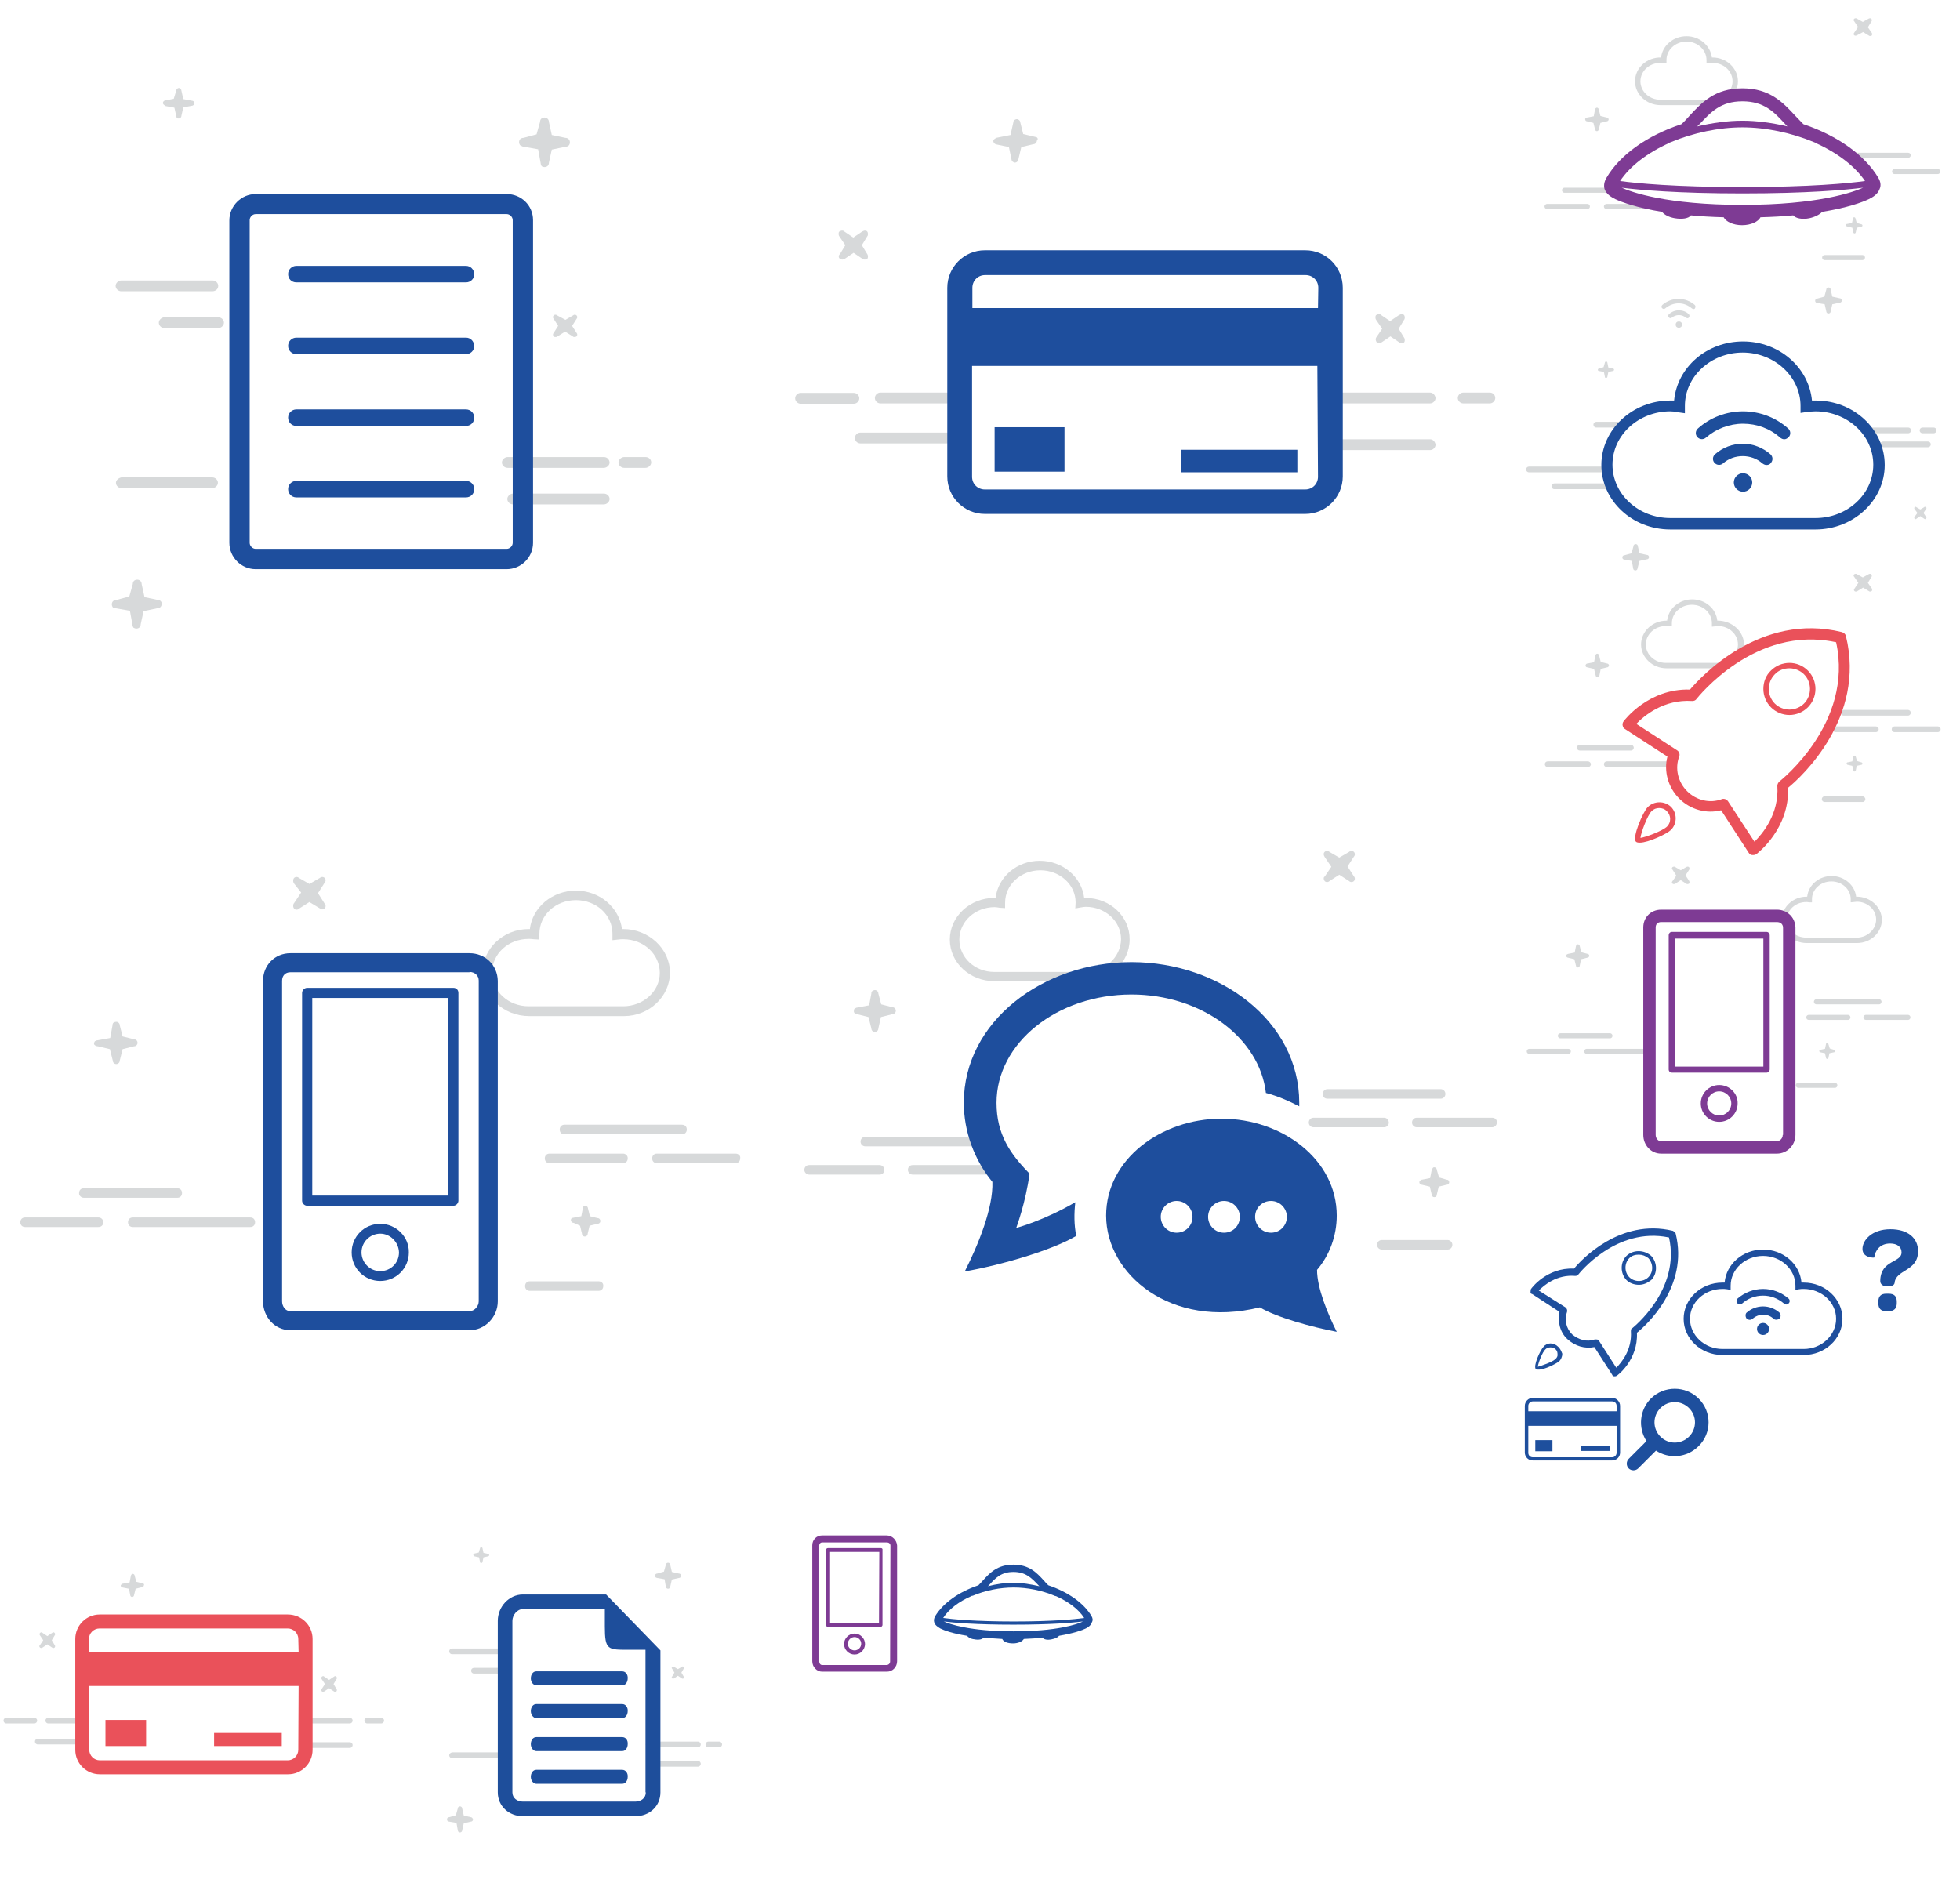 <?xml version="1.0" encoding="utf-8"?><svg width="617" height="595" viewBox="0 0 617 595" xmlns="http://www.w3.org/2000/svg" xmlns:xlink="http://www.w3.org/1999/xlink"><svg id="app-billing" viewBox="0 0 240 240" width="240" height="240" xmlns="http://www.w3.org/2000/svg"><style>.ast0{fill:#d7d9da}.ast1{fill:#1e4e9d}</style><path class="ast0" d="M36.5 152c0 .9.8 1.7 1.8 1.7h28.5c.9 0 1.8-.8 1.8-1.7 0-.9-.8-1.7-1.8-1.7H38.2c-.9.2-1.7.9-1.7 1.7zM68.7 90c0-.9-.8-1.7-1.8-1.7H38.2c-.9 0-1.8.8-1.8 1.7s.8 1.7 1.8 1.7h28.6c1.1 0 1.9-.7 1.9-1.7zM51.8 99.9c-.9 0-1.8.8-1.8 1.7s.8 1.7 1.8 1.7h16.9c.9 0 1.8-.8 1.8-1.7s-.8-1.7-1.8-1.7H51.8zM190.1 155.4h-28.6c-.9 0-1.8.8-1.8 1.7 0 .9.8 1.7 1.8 1.7h28.6c.9 0 1.8-.8 1.8-1.7 0-.9-.8-1.7-1.8-1.7zM190.1 143.9h-30.3c-.9 0-1.8.8-1.8 1.7 0 .9.8 1.7 1.8 1.7h30.3c.9 0 1.8-.8 1.8-1.7-.1-1-.8-1.7-1.8-1.7zM203.2 143.9h-6.7c-.9 0-1.8.8-1.8 1.7 0 .9.8 1.7 1.8 1.7h6.7c.9 0 1.8-.8 1.8-1.7 0-1-.8-1.7-1.8-1.7zM175.4 99.3c-.3-.3-.8-.3-1.1 0-.3.3-.3.8 0 1.1l1.4 2.2-1.4 2.2c-.3.3-.3.8 0 1.1.2.2.3.2.6.2.2 0 .3 0 .6-.2l2.4-1.5 2.4 1.5c.2.2.3.2.6.2.2 0 .3 0 .6-.2.3-.3.3-.8 0-1.1l-1.4-2.2 1.4-2.2c.3-.3.3-.8 0-1.1s-.8-.3-1.1 0l-2.4 1.4-2.6-1.4zM49.8 188.9l-4.3-.9-.9-4.1c0-.8-.6-1.4-1.4-1.4-.8 0-1.4.5-1.4 1.4l-1.1 3.9-4.1 1.1c-.8 0-1.4.5-1.4 1.4 0 .3.2.8.3.9.2.2.6.3.9.3l4.5.8.8 4.4c0 .3.2.8.3.9s.6.3.9.3c.8 0 1.4-.5 1.4-1.4l.9-4.1 4.3-.9c.8 0 1.4-.5 1.4-1.4.1-.6-.5-1.2-1.1-1.2zM52.2 33.4l2.7.5.6 2.7c0 .2 0 .3.2.5s.3.2.6.2.8-.3.8-.8l.6-2.7 2.7-.5c.3 0 .8-.3.8-.8 0-.4-.3-.8-.8-.8l-2.7-.5-.6-2.7c0-.3-.3-.8-.8-.8-.3 0-.8.3-.8.8l-.8 2.6-2.6.5c-.3 0-.8.3-.8.8 0 .2 0 .3.2.5.3.2.5.5.7.5zM164.9 46.2l4.5.8.8 4.4c0 .3.2.8.3.9.2.2.6.3.9.3.8 0 1.4-.5 1.4-1.4l.9-4.1 4.3-.9c.8 0 1.4-.5 1.4-1.4 0-.8-.6-1.4-1.4-1.4l-4.3-.9-.9-4.1c0-.8-.6-1.4-1.4-1.4s-1.4.5-1.4 1.4l-1.1 3.9-4.1 1.1c-.8 0-1.4.5-1.4 1.4 0 .3.2.8.3.9.7.4.9.5 1.2.5z"/><g><path class="ast1" d="M159.5 61.1h-79c-4.5 0-8.3 3.7-8.3 8.3v101.5c0 4.5 3.7 8.3 8.3 8.3h79c4.5 0 8.3-3.7 8.3-8.3V69.3c0-4.6-3.7-8.2-8.3-8.2zm1.9 109.8c0 1-.9 1.9-1.9 1.9h-79c-1 0-1.9-.9-1.9-1.9V69.3c0-1 .9-1.9 1.9-1.9h79c1 0 1.9.9 1.9 1.9v101.6z"/><path class="ast1" d="M146.7 83.7H93.3c-1.4 0-2.6 1.1-2.6 2.6s1.1 2.6 2.6 2.6h53.4c1.4 0 2.6-1.1 2.6-2.6-.1-1.5-1.2-2.6-2.6-2.6zM146.7 106.3H93.3c-1.4 0-2.6 1.1-2.6 2.6 0 1.4 1.1 2.6 2.6 2.6h53.4c1.4 0 2.6-1.1 2.6-2.6-.1-1.5-1.2-2.6-2.6-2.6zM146.7 128.9H93.3c-1.4 0-2.6 1.1-2.6 2.6 0 1.4 1.1 2.6 2.6 2.6h53.4c1.4 0 2.6-1.1 2.6-2.6s-1.2-2.6-2.6-2.6zM146.7 151.4H93.3c-1.4 0-2.6 1.1-2.6 2.6 0 1.4 1.1 2.6 2.6 2.6h53.4c1.4 0 2.6-1.1 2.6-2.6s-1.2-2.6-2.6-2.6z"/></g></svg><svg id="app-chat" viewBox="0 0 240 240" width="240" height="240" x="240" y="240" xmlns="http://www.w3.org/2000/svg"><style>.bst0{fill:#d7d9da}.bst1{fill:#1e4e9d}</style><path class="bst0" d="M177.9 105.9h35.6c.9 0 1.5-.7 1.5-1.5 0-.9-.7-1.5-1.5-1.5h-35.6c-.9 0-1.5.7-1.5 1.5-.1.9.6 1.5 1.5 1.5zM195.7 111.9h-22.2c-.9 0-1.5.7-1.5 1.5 0 .9.7 1.5 1.5 1.5h22.2c.9 0 1.5-.7 1.5-1.5-.1-.9-.7-1.5-1.5-1.5zM229.7 111.9H206c-.9 0-1.5.7-1.5 1.5 0 .9.7 1.5 1.5 1.5h23.7c.9 0 1.5-.7 1.5-1.5.1-.9-.6-1.5-1.5-1.5zM36.9 126.8H14.7c-.9 0-1.5.7-1.5 1.5s.7 1.5 1.5 1.5h22.2c.9 0 1.5-.7 1.5-1.5s-.7-1.5-1.5-1.5zM72.3 126.8h-25c-.9 0-1.5.7-1.5 1.5s.7 1.5 1.5 1.5h24.9c.9 0 1.5-.7 1.5-1.5s-.7-1.5-1.4-1.5zM32.4 120.9h35.1c.9 0 1.5-.7 1.5-1.5 0-.9-.7-1.5-1.5-1.5H32.4c-.9 0-1.5.7-1.5 1.5 0 .9.7 1.5 1.5 1.5zM101.7 42.7h-.4c-.8-6.6-6.8-11.7-14-11.7s-13.1 5.1-13.9 11.7H73c-7.7 0-14 5.9-14 13.1 0 7.3 6.3 13.1 14 13.1h28.6c7.7 0 14-5.9 14-13.1.1-7.2-6.1-13.1-13.9-13.1zm0 23.3H73c-6.1 0-11-4.5-11-10.2s5-10.2 11.1-10.2c.5 0 1 .1 1.6.2l1.7.1v-1.7c0-5.7 5-10.2 11.1-10.2s11.1 4.5 11.1 10.1l-.1 1.9 1.7-.3c.6-.1 1.1-.2 1.6-.2 6.1 0 11.1 4.5 11.1 10.2-.1 5.8-5.2 10.3-11.2 10.3zM215.7 150.4H195c-.9 0-1.5.7-1.5 1.5 0 .9.7 1.5 1.5 1.5h20.7c.9 0 1.5-.7 1.5-1.5s-.7-1.5-1.5-1.5zM176.7 36.6c0 .3.2.6.3.8.4.4 1.1.4 1.5 0l3.1-2 3.1 2c.4.4 1.1.4 1.5 0 .4-.4.4-1.1 0-1.5l-2-3.1 2-3.1c.4-.4.4-1.1 0-1.5s-1.1-.4-1.5 0l-3.1 1.8-3.1-1.8c-.4-.4-1.1-.4-1.5 0-.3.3-.3.5-.3.8 0 .3.2.6.3.8l2.1 3.1L177 36c-.2 0-.3.3-.3.6zM29.8 79.3l3.6.9.9 3.6c0 .6.5 1.1 1.1 1.1.6 0 1.1-.5 1.1-1.1l.8-3.6 3.6-.9c.6 0 1.1-.5 1.1-1.1 0-.6-.5-1.1-1.1-1.1l-3.5-.9-.9-3.4c0-.6-.5-1.1-1.1-1.1-.3 0-.6.2-.8.3-.3.3-.3.5-.3.8l-.7 3.7-3.7.7c-.3 0-.6.2-.8.3-.3.2-.3.5-.3.8-.1.5.4 1 1 1zM210.1 133.6l.6 2.5c0 .4.3.8.8.8s.8-.3.8-.8l.6-2.5 2.5-.6c.4 0 .8-.3.8-.8s-.3-.8-.8-.8l-2.4-.7-.7-2.4c0-.4-.3-.8-.8-.8-.3 0-.4.1-.5.3-.2.2-.3.3-.3.5l-.5 2.6-2.6.5c-.3 0-.4.1-.5.3-.2.2-.3.3-.3.5 0 .4.3.8.8.8l2.5.6z"/><path class="bst1" d="M98.8 149.1c-7.5 4.5-23.7 9.2-35.1 11.2 4.3-8.5 9-20.1 8.7-28.2-5.7-6.9-9-15.9-9-24.9 0-25.6 24.9-44.3 52.8-44.3 27.8 0 52.8 18.6 52.8 44.3v1.1c-3.3-1.7-6.7-3.2-10.5-4.2-2-17.3-20.2-31-42.3-31-23.5 0-42.5 15.3-42.5 34.1 0 9.9 4.3 16.1 10.4 22.3-1.2 9.1-4.2 17.1-4.2 17.1s8.7-2.3 18.6-8.1c-.4 3.6-.4 7.1.3 10.6m82 30.2c-7.9-1.5-19.1-4.6-24.2-7.7-28 6.9-48.4-10.4-48.4-28.9 0-17.7 17.3-30.5 36.3-30.5 19.2 0 36.3 12.9 36.3 30.5 0 6.3-2.2 12.4-6.2 17.1 0 5.7 3.3 13.7 6.2 19.5m-45.4-36.2c0-2.7-2.2-5-5-5-2.7 0-5 2.2-5 5 0 2.7 2.2 5 5 5s5-2.2 5-5m14.9 0c0-2.7-2.2-5-5-5-2.7 0-5 2.2-5 5 0 2.7 2.2 5 5 5s5-2.2 5-5m14.8 0c0-2.7-2.2-5-5-5s-5 2.2-5 5c0 2.7 2.2 5 5 5s5-2.2 5-5"/></svg><svg id="app-payment" viewBox="0 0 240 240" width="240" height="240" x="240" xmlns="http://www.w3.org/2000/svg"><style>.cst0{fill:#d7d9da}.cst1{fill:#1e4e9d}</style><path class="cst0" d="M58 123.6H37.1c-.9 0-1.7.8-1.7 1.7s.8 1.7 1.7 1.7H58c.9 0 1.7-.8 1.7-1.7.1-.9-.5-1.7-1.7-1.7zM210.2 138.3h-32.4c-.9 0-1.7.8-1.7 1.7 0 .9.8 1.7 1.7 1.7h32.4c.9 0 1.7-.8 1.7-1.7-.1-.9-.8-1.7-1.7-1.7zM210.2 123.6h-29.4c-.9 0-1.7.8-1.7 1.7s.8 1.7 1.7 1.7h29.4c.9 0 1.7-.8 1.7-1.7-.1-.9-.8-1.7-1.7-1.7zM229 123.6h-8.4c-.9 0-1.7.8-1.7 1.7s.8 1.7 1.7 1.7h8.4c.9 0 1.7-.8 1.7-1.7 0-.9-.7-1.7-1.7-1.7zM30.5 125.4c0-.9-.8-1.7-1.7-1.7H12c-.9 0-1.7.8-1.7 1.7s.8 1.7 1.7 1.7h16.8c.9 0 1.7-.8 1.7-1.7zM58 136.2H30.8c-.9 0-1.7.8-1.7 1.7 0 .9.8 1.7 1.7 1.7H58c.9 0 1.7-.8 1.7-1.7.2-.9-.5-1.7-1.7-1.7zM85.9 43.1l-3.8-.9-.9-3.6c0-.6-.6-1.1-1.1-1.1-.3 0-.6.2-.8.3s-.3.5-.3.7l-.9 4-4 .8c-.3 0-.6.2-.8.3-.2.2-.6.3-.6.8 0 .6.6 1.1 1.1 1.1l3.8.8.8 3.8c0 .6.6 1.1 1.1 1.1.6 0 1.1-.6 1.1-1.1l.9-3.8 3.8-.9c.6 0 1.1-.6 1.1-1.1.6-.6.1-1.2-.5-1.2zM24.4 81.5c.3.3 1.1.3 1.5 0l2.8-1.9 2.8 1.9c.3.3 1.1.3 1.5 0 .3-.3.3-1.1 0-1.5l-1.7-2.8 1.7-2.8c.3-.3.3-1.1 0-1.5-.2-.2-.3-.3-.8-.3-.2 0-.6.2-.8.3l-2.8 1.9-2.8-1.9c-.2-.2-.3-.3-.8-.3-.2 0-.6.2-.8.3-.3.3-.3 1.1 0 1.5l1.9 2.8-1.7 2.8c-.5.4-.5 1.1 0 1.5zM193.4 107.8c.3.3 1.1.3 1.5 0l2.8-1.9 2.8 1.9c.3.3 1.1.3 1.5 0 .3-.3.3-1.1 0-1.5l-1.7-2.8 1.7-2.8c.3-.3.3-1.1 0-1.5-.2-.2-.3-.3-.8-.3-.2 0-.6.2-.8.3l-2.8 1.9-2.8-1.9c-.2-.2-.3-.3-.8-.3-.2 0-.6.2-.8.3-.3.3-.3 1.1 0 1.5l1.9 2.8-1.9 2.8c-.2.4-.2.9.2 1.5z"/><g><path class="cst1" d="M73.1 134.5h22v14h-22zM131.8 141.6h36.6v7.1h-36.6z"/><path class="cst1" d="M170.9 78.8H70c-6.5 0-11.8 5.3-11.8 11.8V150c0 6.5 5.3 11.8 11.8 11.8h100.9c6.5 0 11.8-5.3 11.8-11.8V90.6c0-6.5-5.2-11.8-11.8-11.8zm4 71.3c0 2.2-1.7 4-4 4H70c-2.2 0-4-1.7-4-4v-34.9h108.7l.2 34.9zm0-53.1H66.1v-6.4c0-2.2 1.7-4 4-4H171c2.2 0 4 1.7 4 4l-.1 6.4z"/></g></svg><svg id="app-usage" viewBox="0 0 240 240" width="240" height="240" y="240" xmlns="http://www.w3.org/2000/svg"><style>.dst0{opacity:.2;fill:#394348;enable-background:new}.dst1{fill:#1e4e9d}</style><path class="dst0" d="M177.7 117.1h37c.9 0 1.5-.6 1.5-1.5s-.6-1.5-1.5-1.5h-37c-.9 0-1.5.6-1.5 1.5s.5 1.5 1.5 1.5zM196.2 123.2H173c-.9 0-1.5.6-1.5 1.5s.6 1.5 1.5 1.5h23.1c.9 0 1.5-.6 1.5-1.5.1-.8-.7-1.5-1.4-1.5zM231.5 123.2h-24.7c-.9 0-1.5.6-1.5 1.5s.6 1.5 1.5 1.5h24.7c.9 0 1.5-.6 1.5-1.5.2-.8-.5-1.5-1.5-1.5zM31 143.3H7.9c-.9 0-1.5.6-1.5 1.5s.6 1.5 1.5 1.5H31c.9 0 1.5-.6 1.5-1.5s-.7-1.5-1.5-1.5zM78.8 143.3h-37c-.9 0-1.5.6-1.5 1.5s.6 1.5 1.5 1.5h37c.9 0 1.5-.6 1.5-1.5s-.6-1.5-1.5-1.5zM26.4 137.1h29.4c.9 0 1.5-.6 1.5-1.5s-.6-1.5-1.5-1.5H26.4c-.9 0-1.5.6-1.5 1.5-.1.8.7 1.5 1.5 1.5zM196.2 52.5h-.4c-.9-6.8-7-12.1-14.5-12.1s-13.7 5.3-14.5 12.1h-.4c-8 0-14.5 6.2-14.5 13.7 0 7.5 6.6 13.7 14.7 13.7h29.8c8 0 14.5-6.2 14.5-13.7 0-7.5-6.7-13.7-14.7-13.7zm0 24.3h-29.8c-6.4 0-11.5-4.7-11.5-10.6s5.1-10.6 11.5-10.6c.5 0 1 0 1.6.1l1.8.1V54c0-5.9 5.1-10.6 11.5-10.6 6.5 0 11.5 4.7 11.5 10.6v2l1.8-.2c.6-.1 1.1-.1 1.6-.1 6.4 0 11.5 4.7 11.5 10.6s-5.3 10.5-11.5 10.5zM188.4 163.4h-21.6c-.9 0-1.5.6-1.5 1.5s.6 1.5 1.5 1.5h21.6c.9 0 1.5-.6 1.5-1.5.1-.9-.6-1.5-1.5-1.5zM94.8 41l-2.2 3.3c-.2.2-.3.5-.3.9s.1.6.3.9c.4.4 1.1.4 1.5 0l3.3-2.1 3.3 2c.4.4 1.1.4 1.5 0 .4-.4.4-1.1 0-1.5l-2.1-3.3 2.1-3.3c.4-.4.4-1.1 0-1.5-.4-.4-1.1-.4-1.5 0l-3.3 1.9-3.3-1.9c-.4-.4-1.1-.4-1.5 0-.2.2-.3.5-.3.9s.1.6.3.9l2.2 2.8zM30.8 89.4l3.8.9.9 3.6c0 .6.5 1.1 1.1 1.1s1.1-.5 1.1-1.1l.9-3.6 3.6-.9c.6 0 1.1-.5 1.1-1.1 0-.6-.5-1.1-1.1-1.1l-3.6-.9-.9-3.5c0-.6-.5-1.1-1.1-1.1-.3 0-.6.1-.9.3-.2.2-.3.5-.3.9l-.7 3.9-3.9.7c-.3 0-.6.1-.9.3-.2.2-.3.5-.3.9 0 .2.5.7 1.2.7zM182.6 145.9l.6 2.5c0 .4.3.9.9.9.4 0 .9-.3.9-.9l.6-2.5 2.5-.6c.4 0 .9-.3.9-.9 0-.4-.3-.9-.9-.9l-2.4-.6-.6-2.4c0-.4-.3-.9-.9-.9-.2 0-.4.1-.5.2-.1.1-.2.3-.2.5l-.5 2.6-2.6.5c-.2 0-.4.1-.5.2s-.2.3-.2.5c0 .4.3.9.9.9l2 .9z"/><g><path class="dst1" d="M147.8 60.1H91.4c-4.9 0-8.6 3.8-8.6 8.7v100.9c0 4.9 3.7 9.1 8.6 9.1h56.4c4.9 0 8.9-4.2 8.9-9.1V68.8c-.1-5-4-8.7-8.9-8.7zm2.9 109.6c0 1.6-1.4 3.1-2.9 3.1H91.4c-1.6 0-2.6-1.6-2.6-3.1V68.8c0-1.6 1-2.7 2.6-2.7h56.4V66c1.6 0 2.9 1.1 2.9 2.7v101z"/><path class="dst1" d="M119.7 145.3c-5 0-9 4-9 9s4 9 9 9 9-4 9-9c.1-4.9-4-9-9-9zm0 14.9c-3.3 0-5.9-2.7-5.9-5.9 0-3.3 2.7-5.9 5.9-5.9s5.8 2.7 5.9 5.9c0 3.3-2.6 5.9-5.9 5.9zM142.7 71h-46c-.9 0-1.6.8-1.6 1.6V138c0 .9.8 1.6 1.6 1.6h46c.9 0 1.6-.8 1.6-1.6V72.6c0-1-.7-1.6-1.6-1.6zm-1.6 65.4H98.3V74.2h42.8v62.2z"/></g></svg><svg id="bills" viewBox="0 0 122 115" width="122" height="115" x="122" y="480" xmlns="http://www.w3.org/2000/svg"><style>.est0{fill:#d7d9da}.est1{fill:#1e4e9b}</style><path class="est0" d="M19.4 72.6c0 .5.4.9.9.9h14.6c.5 0 .9-.4.9-.9s-.4-.9-.9-.9H20.3c-.5.1-.9.5-.9.9zM35.8 39.9c0-.5-.4-.9-.9-.9H20.3c-.5 0-.9.4-.9.9s.4.9.9.9h14.6c.5 0 .9-.4.9-.9zM27.2 45.1c-.5 0-.9.4-.9.9s.4.9.9.9h8.6c.5 0 .9-.4.9-.9s-.4-.9-.9-.9h-8.6zM97.7 74.4H83.1c-.5 0-.9.4-.9.9s.4.9.9.9h14.6c.5 0 .9-.4.9-.9s-.4-.9-.9-.9zM97.7 68.3H82.2c-.5 0-.9.4-.9.9s.4.9.9.9h15.5c.5 0 .9-.4.9-.9s-.4-.9-.9-.9zM104.4 68.3H101c-.5 0-.9.4-.9.9s.4.9.9.9h3.4c.5 0 .9-.4.9-.9s-.4-.9-.9-.9zM90.2 44.8c-.2-.2-.4-.2-.6 0s-.2.4 0 .6l.7 1.2-.7 1.2c-.2.2-.2.4 0 .6.1.1.2.1.3.1.1 0 .2 0 .3-.1l1.2-.8 1.2.8c.1.1.2.1.3.1.1 0 .2 0 .3-.1.2-.2.2-.4 0-.6l-.7-1.2.7-1.2c.2-.2.2-.4 0-.6-.2-.2-.4-.2-.6 0l-1.2.7-1.2-.7zM26.2 92.1l-2.2-.5-.5-2.2c0-.4-.3-.7-.7-.7-.4 0-.7.3-.7.7l-.6 2.1-2.1.6c-.4 0-.7.3-.7.7 0 .2.1.4.2.5s.3.2.5.2l2.3.4.4 2.3c0 .2.1.4.2.5s.3.2.5.2c.4 0 .7-.3.7-.7L24 94l2.2-.5c.4 0 .7-.3.7-.7-.1-.4-.4-.7-.7-.7zM27.4 10l1.4.3.3 1.4c0 .1 0 .2.1.3s.2.1.3.1c.2 0 .4-.2.4-.4l.3-1.4 1.4-.3c.2 0 .4-.2.4-.4s-.2-.4-.4-.4l-1.4-.3-.3-1.4c0-.2-.2-.4-.4-.4s-.4.2-.4.4l-.4 1.3-1.3.3c-.2 0-.4.2-.4.4 0 .1 0 .2.1.3.1.1.2.2.3.2zM84.9 16.8l2.3.4.4 2.3c0 .2.1.4.2.5s.3.2.5.2c.4 0 .7-.3.7-.7l.5-2.2 2.2-.5c.4 0 .7-.3.7-.7 0-.4-.3-.7-.7-.7l-2.2-.5-.5-2.2c0-.4-.3-.7-.7-.7s-.7.3-.7.7l-.6 2.1-2.1.6c-.4 0-.7.3-.7.7 0 .2.1.4.2.5.2.1.3.2.5.2z"/><path class="est1" d="M68.8 22H42.6c-4.4 0-7.9 3.9-7.9 8.3v54c0 4.4 3.6 7.5 7.9 7.5H78c4.4 0 7.9-3.1 7.9-7.5V39.6L68.8 22zm12.5 62.3c0 1.8-1.5 2.9-3.3 2.9H42.6c-1.8 0-3.3-1.1-3.3-2.9v-54c0-1.8 1.5-3.7 3.3-3.7h25.8V32c0 7.6.9 7.4 7.8 7.4h5v44.9h.1z"/><path class="est1" d="M73.9 66.9H46.8c-1 0-1.7 1-1.7 2.2s.8 2.2 1.7 2.2h27.1c1 0 1.7-1 1.7-2.2.1-1.3-.7-2.2-1.7-2.2zm0-10.4H46.8c-1 0-1.7 1-1.7 2.2s.8 2.2 1.7 2.2h27.1c1 0 1.7-1 1.7-2.2.1-1.2-.7-2.2-1.7-2.2zm0 20.7H46.8c-1 0-1.7 1-1.7 2.2s.8 2.2 1.7 2.2h27.1c1 0 1.7-1 1.7-2.2.1-1.2-.7-2.2-1.7-2.2zm0-31H46.8c-1 0-1.7 1-1.7 2.2s.8 2.2 1.7 2.2h27.1c1 0 1.7-1 1.7-2.2.1-1.2-.7-2.2-1.7-2.2z"/></svg><svg id="fast_small" viewBox="0 0 50 50" width="50" height="50" x="530" y="385" xmlns="http://www.w3.org/2000/svg"><style>.fst0{fill:#1e4e9d}</style><g id="fLayer_1_1_"><path class="fst0" d="M25 26.3c-1.9 0-3.7.7-5.1 1.9-.3.2-.4.6-.4.9 0 .4.1.7.3 1 .5.5 1.3.6 1.9.1.9-.8 2.1-1.3 3.3-1.3 1.2 0 2.4.4 3.3 1.3.2.2.6.3.9.3.4 0 .7-.2 1-.4.5-.5.4-1.4-.1-1.9-1.4-1.2-3.2-1.9-5.1-1.9z"/><path class="fst0" d="M37.8 18.8h-.7C36.6 13 31.4 8.4 25 8.4S13.4 13 12.9 18.8h-.7C5.5 18.8 0 23.9 0 30.2s5.5 11.4 12.2 11.4h25.6c6.7 0 12.2-5.1 12.2-11.4 0-6.3-5.5-11.4-12.2-11.4zm0 20.9H12.2C6.6 39.7 2 35.4 2 30.2s4.6-9.4 10.2-9.4c.4 0 .9 0 1.5.1l1.1.2v-1.2-.1c0-5.2 4.6-9.4 10.2-9.4s10.2 4.2 10.2 9.4v1.3l1.1-.2c.6-.1 1-.1 1.5-.1 5.6 0 10.2 4.2 10.2 9.4s-4.6 9.5-10.2 9.5z"/><path class="fst0" d="M25 20.8c-2.9 0-5.8 1.1-8 3-.4.4-.5 1.1-.1 1.5.4.4 1.1.5 1.5.1 1.8-1.6 4.1-2.5 6.6-2.5s4.7.9 6.6 2.5c.2.2.5.3.7.3.3 0 .6-.1.8-.4.4-.4.4-1.1-.1-1.5-2.2-1.9-5-3-8-3zM25 31.5c-1 0-1.9.8-1.9 1.9 0 1 .8 1.9 1.9 1.9 1 0 1.9-.8 1.9-1.9 0-1.1-.9-1.9-1.9-1.9z"/></g></svg><svg id="faster" viewBox="0 0 137 90" width="137" height="90" x="480" y="180" xmlns="http://www.w3.org/2000/svg"><style>.gst0{opacity:.2;fill:#394348;enable-background:new}.gst1{fill:#ea515a}</style><g id="gLayer_2_2_"><path class="gst0" d="M100.3 45.3h20.3c.5 0 .9-.4.9-.9s-.4-.9-.9-.9h-20.3c-.5 0-.9.4-.9.9s.5.9.9.9zM110.5 48.7H97.8c-.5 0-.9.4-.9.9s.4.9.9.9h12.7c.5 0 .9-.4.9-.9s-.4-.9-.9-.9zM130 48.7h-13.6c-.5 0-.9.4-.9.9s.4.9.9.9H130c.5 0 .9-.4.9-.9s-.4-.9-.9-.9zM19.9 59.7H7.2c-.5 0-.9.4-.9.9s.4.9.9.9h12.7c.5 0 .9-.4.9-.9s-.5-.9-.9-.9zM46.1 59.7H25.8c-.5 0-.9.4-.9.9s.4.9.9.9h20.3c.5 0 .9-.4.9-.9s-.4-.9-.9-.9zM17.3 56.3h16.1c.5 0 .9-.4.9-.9s-.4-.9-.9-.9H17.3c-.5 0-.9.4-.9.9.1.6.4.9.9.9zM60.8 15.4h-.2c-.4-3.8-3.8-6.7-7.9-6.7-4.1 0-7.5 2.9-7.9 6.7h-.2c-4.4 0-8 3.4-8 7.5s3.6 7.5 8 7.5H61c4.4 0 8-3.4 8-7.5s-3.8-7.5-8.2-7.5zm0 13.3H44.4c-3.5 0-6.3-2.6-6.3-5.8s2.8-5.8 6.3-5.8c.3 0 .6 0 .9.1h1v-1c0-3.2 2.8-5.8 6.3-5.8s6.3 2.6 6.3 5.8v1.1l1-.1c.3 0 .6-.1.9-.1 3.5 0 6.3 2.6 6.3 5.8s-2.9 5.8-6.3 5.8zM106.3 70.7H94.4c-.5 0-.9.4-.9.9s.4.9.9.9h11.9c.5 0 .9-.4.9-.9s-.5-.9-.9-.9zM105 3.5l-1.2 1.8c-.1.1-.2.3-.2.4s.1.3.2.4c.2.2.6.2.9 0l1.8-1.1 1.8 1.1c.2.2.6.2.9 0 .2-.2.2-.6 0-.9L108 3.5l1.1-1.8c.2-.2.2-.6 0-.9-.2-.2-.6-.2-.9 0l-1.8 1-1.8-1c-.2-.2-.6-.2-.9 0-.1.1-.2.3-.2.4 0 .2.1.3.2.4l1.3 1.9zM19.7 30.1l2.1.5.5 2c0 .3.3.6.6.6s.6-.3.6-.6l.4-2 2-.5c.3 0 .6-.3.6-.6s-.3-.6-.6-.6l-2-.5-.5-2c0-.3-.3-.6-.6-.6-.2 0-.3.1-.4.2-.1.1-.2.3-.2.4l-.4 2.1-2.1.4c-.2 0-.3.1-.4.2-.1.1-.2.3-.2.4 0 .4.3.6.6.6zM103.1 61.1l.3 1.4c0 .2.2.4.4.4s.4-.2.4-.4l.3-1.4 1.4-.3c.2 0 .4-.2.4-.4s-.2-.4-.4-.4l-1.3-.4-.4-1.3c0-.2-.2-.4-.4-.4-.1 0-.2 0-.3.1-.1.1-.1.2-.1.3l-.3 1.4-1.4.3c-.1 0-.2 0-.3.1-.1.1-.1.2-.1.3 0 .2.2.4.4.4l1.4.3z"/></g><g id="gLayer_1_2_"><path class="gst1" d="M101.1 20.3c-.1-.6-.6-1.1-1.3-1.3C74.2 12.7 55.5 33 52 37.1c-13-.4-20.6 9.6-20.9 10-.3.4-.4.9-.3 1.3.1.5.3.9.7 1.1l13.4 8.7c-1.2 4.6.2 9.7 3.7 13.2s8.6 4.9 13.2 3.7l8.7 13.4c.2.4.7.7 1.1.7h.3c.4 0 .7-.1 1-.3.4-.3 10.4-7.9 10-20.9 4.2-3.4 24.5-22.1 18.2-47.7zM80.2 66c-.4.3-.7.9-.7 1.4.6 8.9-4.7 15.1-7.2 17.6L64 72.3c-.3-.5-.9-.8-1.4-.8-.2 0-.4 0-.6.1-3.7 1.4-8 .4-10.9-2.5-2.9-2.9-3.9-7.2-2.5-10.9.3-.7 0-1.6-.7-2l-12.8-8.3c2.5-2.6 8.7-7.8 17.6-7.2.6 0 1.1-.2 1.4-.7.2-.2 18.3-23.4 43.9-17.8 5.6 25.5-17.6 43.6-17.8 43.8zM38.7 74.1c-1.5 1.5-5 9.6-3.7 10.9.2.2.6.3 1.2.3 2.7 0 8.6-2.8 9.8-4 2-2 2-5.3 0-7.3-2-1.9-5.3-1.9-7.3.1zm6.1 6.1c-1.4 1.4-6.8 3.4-8.4 3.6.2-1.7 2.2-7.1 3.5-8.4.7-.7 1.5-1 2.4-1 .9 0 1.8.3 2.4 1 1.4 1.3 1.4 3.5.1 4.8z"/><path class="gst1" d="M83.3 28.7c-2.2 0-4.3.9-5.8 2.4-1.6 1.5-2.4 3.6-2.4 5.8s.9 4.3 2.4 5.8 3.6 2.4 5.8 2.4 4.3-.9 5.8-2.4c3.2-3.2 3.2-8.4 0-11.6-1.6-1.6-3.7-2.4-5.8-2.4zm4.6 12.8c-1.2 1.2-2.9 1.9-4.6 1.9-1.7 0-3.4-.7-4.6-1.9-1.2-1.2-1.9-2.9-1.9-4.6 0-1.7.7-3.4 1.9-4.6 1.2-1.3 2.9-1.9 4.6-1.9 1.7 0 3.4.7 4.6 1.9 2.5 2.5 2.5 6.7 0 9.2z"/></g></svg><svg id="faster_small" viewBox="0 0 50 50" width="50" height="50" x="480" y="385" xmlns="http://www.w3.org/2000/svg"><style>.hst0{fill:#1e4f9d}</style><path class="hst0" d="M47.5 3.4c-.1-.4-.4-.6-.9-.9-16.6-4-28.8 9.1-31.1 11.9C7 14 2.1 20.5 1.9 20.9c0 .1-.1.5-.1.9s.1.5.5.6l8.6 5.6c-.6 3 .1 6.4 2.5 8.6s5.5 3.1 8.5 2.5l5.6 8.7c.1.4.5.5.6.5h.1c.1 0 .5 0 .6-.1.4-.1 6.9-5.1 6.5-13.6C38.4 32.1 51.6 20 47.5 3.4zM33.9 33.1c-.4.1-.5.5-.5 1 .4 5.9-3 9.9-4.6 11.5l-5.4-8.4c-.1-.4-.5-.5-1-.5H22c-2.4.9-5.1.1-7.1-1.6-1.9-1.9-2.5-4.6-1.6-7.1.1-.5 0-1-.5-1.4l-8.4-5.3c1.6-1.6 5.6-5.1 11.5-4.6.4 0 .6-.1 1-.5.1-.1 11.8-15.1 28.5-11.6C49.1 21.1 34 33 33.9 33.1zM10.5 39c-1.4-1.4-3.5-1.4-4.6 0-1 1-3.4 6.1-2.4 7.1.1.1.4.1.9.1 1.9 0 5.5-1.9 6.4-2.6.6-.6 1-1.5 1-2.4-.3-.8-.7-1.7-1.3-2.2zm-.9 3.9c-.9.9-4.4 2.1-5.5 2.4.1-1.1 1.4-4.6 2.4-5.5.5-.5 1-.6 1.6-.6.5 0 1.1.1 1.6.6s.6 1 .6 1.6c.1.5-.2 1.1-.7 1.5zM32 10.4c-2 2-2 5.5 0 7.6 1 1 2.5 1.5 3.9 1.5s2.6-.5 3.9-1.5c2-2 2-5.5 0-7.6-2.3-2-5.7-2-7.8 0zm6.9 6.7c-1.6 1.6-4.4 1.6-6 0-1.6-1.6-1.6-4.4 0-6 .9-.9 2-1.1 3-1.1 1.1 0 2.1.4 3 1.1 1.6 1.8 1.6 4.4 0 6z"/></svg><svg id="fibre" viewBox="0 0 137 90" width="137" height="90" x="480" y="90" xmlns="http://www.w3.org/2000/svg"><style>.ist0{fill:#d7d9da}.ist1{fill:#1e4e9b}</style><path class="ist0" d="M22.6 43.7h7M29.6 44.6h-7.1c-.5 0-.9-.4-.9-.9s.4-.9.9-.9h7.1c.5 0 .9.4.9.9s-.4.9-.9.9zM26.1 57.8H1.3M26.1 58.7H1.3c-.5 0-.9-.4-.9-.9s.4-.9.9-.9h24.8c.5 0 .9.4.9.9s-.4.9-.9.9zM128.7 45.5h-3.6M128.7 46.4h-3.5c-.5 0-.9-.4-.9-.9s.4-.9.9-.9h3.5c.5 0 .9.4.9.9s-.4.9-.9.9zM9.3 63.1h16.8M26.1 64H9.3c-.5 0-.9-.4-.9-.9s.4-.9.9-.9h16.8c.5 0 .9.4.9.9s-.4.9-.9.9zM120.7 45.5h-12.4M120.7 46.4h-12.4c-.5 0-.9-.4-.9-.9s.4-.9.9-.9h12.4c.5 0 .9.4.9.9s-.4.9-.9.9zM126.9 49.9h-14.1M126.9 50.8h-14.1c-.5 0-.9-.4-.9-.9s.4-.9.9-.9h14.1c.5 0 .9.4.9.9s-.4.9-.9.9z"/><path class="ist1" d="M91.5 76.7H45.8c-12 0-21.7-9.1-21.7-20.3 0-11.2 9.8-20.3 21.7-20.3H47c1-10.5 10.3-18.6 21.7-18.6 11.4 0 20.7 8.2 21.7 18.6h1.2c12 0 21.7 9.1 21.7 20.3 0 11.1-9.8 20.3-21.8 20.3zM45.8 39.5c-10 0-18.2 7.5-18.2 16.8s8.2 16.8 18.2 16.8h45.7c10 0 18.2-7.5 18.2-16.8s-8.2-16.8-18.2-16.8c-.8 0-1.6.1-2.7.2l-2 .3v-2-.2c0-9.2-8.2-16.8-18.2-16.8s-18.2 7.5-18.2 16.8V40.1l-2.1-.3c-.8-.2-1.7-.3-2.5-.3z" id="iXMLID_76_"/><path class="ist1" d="M81.7 48.3c-.5 0-.9-.2-1.3-.5-3.2-2.9-7.4-4.4-11.7-4.4-4.3 0-8.5 1.6-11.7 4.4-.8.7-2 .6-2.7-.2-.7-.8-.6-2 .2-2.7 3.9-3.5 9-5.4 14.2-5.4 5.2 0 10.3 1.9 14.2 5.4.8.7.9 1.9.2 2.7-.4.4-.9.7-1.4.7z" id="iXMLID_75_"/><path class="ist1" d="M76.1 56.4c-.5 0-.9-.2-1.3-.5-1.7-1.5-3.9-2.3-6.2-2.3s-4.5.8-6.2 2.3c-.8.7-2 .6-2.7-.2-.7-.8-.6-2 .2-2.7 2.4-2.1 5.5-3.3 8.7-3.3s6.3 1.2 8.7 3.3c.8.7.9 1.9.2 2.7-.3.5-.8.7-1.4.7z" id="iXMLID_74_"/><ellipse class="ist1" cx="68.7" cy="61.9" rx="2.9" ry="2.9" id="iXMLID_73_"/><path class="ist0" d="M26.3 27.1l1.4-.3c.2 0 .4-.2.4-.4s-.2-.4-.4-.4l-1.4-.3-.3-1.5c0-.2-.2-.4-.4-.4s-.4.2-.4.4l-.4 1.4-1.4.4c-.2 0-.4.2-.4.4 0 .1 0 .2.1.3.1.1.2.1.3.1l1.5.3.3 1.5c0 .1 0 .2.1.3.1.1.2.1.3.1.2 0 .4-.2.4-.4l.3-1.5z"/><g><path class="ist0" d="M124.5 72.5l1.2.8c.2.2.5.2.6 0 .2-.2.2-.5 0-.6l-.8-1.2.8-1.2c.2-.2.2-.5 0-.6-.2-.2-.5-.2-.6 0l-1.2.7-1.2-.7c-.2-.2-.5-.2-.6 0-.1.1-.1.2-.1.3 0 .1 0 .2.1.3l.9 1.2-.9 1.2c-.1.1-.1.2-.1.3 0 .1 0 .2.1.3.2.2.5.2.6 0l1.2-.8z"/></g><g><path class="ist0" d="M96.8 5.8l2.3-.5c.4 0 .7-.3.7-.7 0-.4-.3-.7-.7-.7l-2.3-.5-.5-2.2c0-.4-.3-.7-.7-.7-.4 0-.7.3-.7.7l-.6 2.2-2.2.6c-.4 0-.7.3-.7.7 0 .2.1.4.2.5.1.1.3.2.5.2l2.3.4.5 2.2c0 .2.1.4.2.5.1.1.3.2.5.2.4 0 .7-.3.7-.7l.5-2.2z"/></g><g><path class="ist0" d="M36.1 86.6l2.3-.5c.4 0 .7-.3.7-.7 0-.4-.3-.7-.7-.7l-2.3-.5-.5-2.2c0-.4-.3-.7-.7-.7-.4 0-.7.3-.7.7l-.6 2.2-2.2.6c-.4 0-.7.3-.7.7 0 .2.1.4.2.5s.3.2.5.2l2.3.4.4 2.3c0 .2.1.4.2.5.1.1.3.2.5.2.4 0 .7-.3.7-.7l.6-2.3z"/></g><g id="iXMLID_72_"><path class="ist0" d="M53.1 7.3c-.2 0-.3-.1-.5-.2-1.2-1-2.6-1.6-4.2-1.6-1.5 0-3 .6-4.2 1.6-.3.3-.7.2-1-.1-.3-.3-.2-.7.1-1 1.4-1.2 3.2-1.9 5.1-1.9s3.7.7 5.1 1.9c.3.3.3.7.1 1-.1.3-.3.3-.5.3z"/></g><g id="iXMLID_71_"><path class="ist0" d="M51.2 10.2c-.2 0-.3-.1-.5-.2-.6-.5-1.4-.8-2.2-.8s-1.6.3-2.2.8c-.3.3-.7.2-1-.1-.3-.3-.2-.7.1-1 .9-.8 2-1.2 3.1-1.2s2.3.4 3.1 1.2c.3.3.3.7.1 1-.2.3-.4.3-.5.3z"/></g><g id="iXMLID_70_"><ellipse class="ist0" cx="48.5" cy="12.2" rx="1" ry="1"/></g></svg><svg id="help_small" viewBox="0 0 30 30" width="30" height="30" x="580" y="385" xmlns="http://www.w3.org/2000/svg"><style>.jst0{fill:#1e4f9d}</style><path class="jst0" d="M17.1 25.3c0 1.7-.9 2.5-2.6 2.5h-.7c-1.7 0-2.5-.8-2.5-2.5v-.5c0-1.7.8-2.5 2.5-2.5h.7c1.8 0 2.6.8 2.6 2.5v.5zm-.7-6.3c-.2.7-1 1-2.2 1-1.4 0-2.4-.6-2.3-1.9.2-6.5 6.7-5.5 6.7-8.8 0-1.7-1.3-2.8-3.6-2.8-3.2 0-4.7 2.2-5 4.4 0 .1-3.7.2-3.7-2.7C6.3 5.5 9.2 2 15.1 2c5.5 0 8.7 2.8 8.7 6.9 0 6.5-7.1 5.7-7.4 10.1z"/></svg><svg id="mobile" viewBox="0 0 122 115" width="122" height="115" x="480" y="270" xmlns="http://www.w3.org/2000/svg"><style>.kst0{opacity:.2;fill:#394348;enable-background:new}.kst1{fill:#7e3b94}</style><path class="kst0" d="M91.8 46.2h19.7c.5 0 .8-.4.8-.8 0-.5-.4-.8-.8-.8H91.8c-.5 0-.8.4-.8.8 0 .5.4.8.8.8zM101.7 49.5H89.4c-.5 0-.8.4-.8.8 0 .5.4.8.8.8h12.3c.5 0 .8-.4.8-.8s-.3-.8-.8-.8zM120.6 49.5h-13.2c-.5 0-.8.4-.8.8 0 .5.4.8.8.8h13.2c.5 0 .8-.4.8-.8s-.3-.8-.8-.8zM13.7 60.2H1.4c-.5 0-.8.4-.8.8 0 .5.4.8.8.8h12.3c.5 0 .8-.4.8-.8s-.3-.8-.8-.8zM39.2 60.2H19.5c-.5 0-.8.4-.8.8 0 .5.4.8.8.8h19.7c.5 0 .8-.4.8-.8s-.3-.8-.8-.8zM11.2 56.9h15.6c.5 0 .8-.4.8-.8 0-.5-.4-.8-.8-.8H11.2c-.5 0-.8.4-.8.8 0 .5.4.8.8.8zM104.5 12.3h-.2c-.4-3.6-3.7-6.5-7.7-6.5s-7.3 2.8-7.7 6.5h-.2c-4.3 0-7.8 3.3-7.8 7.3s3.5 7.3 7.8 7.3h15.9c4.3 0 7.8-3.3 7.8-7.3s-3.6-7.3-7.9-7.3zm0 12.9H88.6c-3.4 0-6.1-2.5-6.1-5.6s2.7-5.6 6.1-5.6c.3 0 .5 0 .9.1h.9v-1c0-3.1 2.7-5.6 6.1-5.6s6.1 2.5 6.1 5.6v1l1-.1c.3 0 .6-.1.9-.1 3.4 0 6.1 2.5 6.1 5.6s-2.8 5.7-6.1 5.7zM97.6 70.9H86.1c-.5 0-.8.4-.8.8s.4.8.8.8h11.5c.5 0 .8-.4.8-.8s-.3-.8-.8-.8zM47.7 5.7l-1.2 1.7c-.1.1-.2.3-.2.4s.1.3.2.4c.2.2.6.2.9 0l1.7-1.1 1.7 1.1c.2.2.6.2.9 0 .2-.2.2-.6 0-.9l-1.1-1.7 1.1-1.7c.2-.2.2-.6 0-.9-.2-.2-.6-.2-.9 0l-1.7 1-1.7-1c-.2-.2-.6-.2-.9 0-.1.1-.2.3-.2.4 0 .2.1.3.2.4l1.2 1.9zM13.6 31.5l2 .5.5 2c0 .3.3.6.6.6s.6-.3.6-.6l.4-2 2-.5c.3 0 .6-.3.6-.6s-.3-.6-.6-.6l-1.9-.5-.5-1.9c0-.3-.3-.6-.6-.6-.2 0-.3.1-.4.2s-.2.3-.2.4l-.4 2-2 .4c-.2 0-.3.1-.4.2-.3 0-.3.2-.3.3 0 .4.3.7.6.7zM94.5 61.6l.3 1.4c0 .2.2.4.4.4s.4-.2.4-.4l.3-1.4 1.4-.3c.2 0 .4-.2.4-.4s-.2-.4-.4-.4l-1.3-.4-.4-1.3c0-.2-.2-.4-.4-.4-.1 0-.2 0-.3.1-.1.1-.1.2-.1.3l-.3 1.4-1.4.3c-.1 0-.2 0-.3.1-.1.1-.1.2-.1.3 0 .2.2.4.4.4l1.4.3z"/><g><path class="kst1" d="M79.4 16.4H42.9c-3.2 0-5.6 2.4-5.6 5.6v65.3c0 3.2 2.4 5.9 5.6 5.9h36.5c3.2 0 5.8-2.7 5.8-5.9V22c-.1-3.2-2.6-5.6-5.8-5.6zm1.8 70.9c0 1.1-.9 2-1.9 2H42.9c-1 0-1.7-1-1.7-2V22c0-1.1.7-1.7 1.7-1.7h36.5c1.1 0 1.9.7 1.9 1.7v65.3h-.1z"/><path class="kst1" d="M61.2 71.6c-3.2 0-5.8 2.6-5.8 5.8 0 3.2 2.6 5.8 5.8 5.8s5.8-2.6 5.8-5.8c.1-3.2-2.6-5.8-5.8-5.8zm0 9.6c-2.1 0-3.8-1.7-3.8-3.8 0-2.1 1.7-3.8 3.8-3.8s3.8 1.7 3.8 3.8-1.7 3.8-3.8 3.8zM76.1 23.4H46.3c-.6 0-1 .5-1 1v42.3c0 .6.5 1 1 1h29.8c.6 0 1-.5 1-1V24.5c0-.6-.4-1.1-1-1.1zm-1 42.4H47.4V25.5h27.7v40.3z"/></g></svg><svg id="mobile_small" viewBox="0 0 50 50" width="50" height="50" x="244" y="480" xmlns="http://www.w3.org/2000/svg"><style>.lst0{fill:#7e3b94}</style><path class="lst0" d="M35.1 3.4H14.8c-1.8 0-3.1 1.4-3.1 3.1V43c0 1.8 1.4 3.3 3.1 3.3h20.4c1.8 0 3.2-1.5 3.2-3.3V6.6c-.1-1.7-1.5-3.2-3.3-3.2zm1.1 39.7c0 .6-.5 1.1-1.1 1.1H14.8c-.6 0-.9-.6-.9-1.1V6.6c0-.6.4-1 .9-1h20.4c.6 0 1.1.4 1.1 1l-.1 36.5z"/><path class="lst0" d="M25 34.3c-1.8 0-3.3 1.5-3.3 3.3 0 1.8 1.5 3.3 3.3 3.3 1.8 0 3.3-1.5 3.3-3.3 0-1.8-1.5-3.3-3.3-3.3zm0 5.3c-1.1 0-2.1-.9-2.1-2.1 0-1.1.9-2.1 2.1-2.1 1.1 0 2.1.9 2.1 2.1 0 1.2-1 2.1-2.1 2.1zM33.3 7.4H16.6c-.3 0-.6.3-.6.6v23.6c0 .3.3.6.6.6h16.6c.3 0 .6-.3.6-.6V8c.1-.4-.2-.6-.5-.6zm-.6 23.7H17.3V8.6h15.5l-.1 22.5z"/></svg><svg id="payment_small" viewBox="0 0 30 30" width="30" height="30" x="480" y="435" xmlns="http://www.w3.org/2000/svg"><style>.mst0{fill:#1e4f9d}</style><g id="mXMLID_12_"><path id="mXMLID_7_" class="mst0" d="M3.3 18.4h5.4v3.5H3.3z"/><path id="mXMLID_6_" class="mst0" d="M17.7 20.1h9v1.7h-9z"/><path id="mXMLID_13_" class="mst0" d="M27.5 5.1h-25C1.1 5.1 0 6.3 0 7.6v14.7c0 1.4 1.1 2.5 2.5 2.5h25c1.4 0 2.5-1.1 2.5-2.5V7.6c0-1.3-1.1-2.5-2.5-2.5zm-25 1.1h25c.8 0 1.4.6 1.4 1.4v1.7H1.1V7.6c0-.7.6-1.4 1.4-1.4zm25 17.6h-25c-.8 0-1.4-.6-1.4-1.4v-8.5h27.8v8.5c0 .7-.6 1.4-1.4 1.4z"/></g></svg><svg id="payments" viewBox="0 0 122 115" width="122" height="115" y="480" xmlns="http://www.w3.org/2000/svg"><style>.nst0{fill:#d7d9da}.nst1{fill:#ea515a}</style><path class="nst0" d="M26.2 60.8h-11c-.5 0-.9.4-.9.9s.4.9.9.9h11c.5 0 .9-.4.9-.9s-.3-.9-.9-.9zM110.1 68.5H97.3c-.5 0-.9.4-.9.9s.4.9.9.9h12.8c.5 0 .9-.4.9-.9s-.4-.9-.9-.9zM110.1 60.8H96.2c-.5 0-.9.4-.9.9s.4.9.9.9h13.9c.5 0 .9-.4.9-.9s-.4-.9-.9-.9zM120 60.8h-4.4c-.5 0-.9.4-.9.9s.4.9.9.9h4.4c.5 0 .9-.4.9-.9s-.4-.9-.9-.9zM11.7 61.7c0-.5-.4-.9-.9-.9H2c-.5 0-.9.4-.9.9s.4.9.9.9h8.8c.5 0 .9-.4.9-.9zM26.2 67.4H11.9c-.5 0-.9.4-.9.9s.4.9.9.9h14.3c.5 0 .9-.4.9-.9.1-.5-.3-.9-.9-.9zM44.9 18.5l-2-.5-.5-1.9c0-.3-.3-.6-.6-.6-.2 0-.3.1-.4.2-.1.1-.2.3-.2.4l-.4 2.1-2.1.4c-.2 0-.3.1-.4.2s-.3.2-.3.4c0 .3.3.6.6.6l2 .4.4 2c0 .3.3.6.6.6s.6-.3.6-.6l.5-2 2-.5c.3 0 .6-.3.6-.6.2-.3-.1-.6-.4-.6zM12.6 38.7c.2.2.6.2.8 0l1.5-1 1.5 1c.2.2.6.2.8 0 .2-.2.2-.6 0-.8l-.9-1.5.9-1.5c.2-.2.2-.6 0-.8-.1-.1-.2-.2-.4-.2-.1 0-.3.1-.4.2l-1.5 1-1.5-1c-.1-.1-.2-.2-.4-.2-.1 0-.3.1-.4.2-.2.2-.2.6 0 .8l1 1.5-1 1.5c-.3.2-.3.6 0 .8zM101.3 52.5c.2.2.6.2.8 0l1.5-1 1.5 1c.2.2.6.2.8 0 .2-.2.2-.6 0-.8l-.9-1.5.9-1.5c.2-.2.2-.6 0-.8-.1-.1-.2-.2-.4-.2-.1 0-.3.1-.4.2l-1.5 1-1.5-1c-.1-.1-.2-.2-.4-.2-.1 0-.3.1-.4.2-.2.2-.2.6 0 .8l1 1.5-1 1.5c-.2.2-.2.5 0 .8z"/><g><path class="nst1" d="M33.2 61.5H46v8.2H33.2zM67.4 65.6h21.3v4.1H67.4z"/><path class="nst1" d="M90.6 28.3H31.4c-4.3 0-7.7 3.5-7.7 7.7v34.9c0 4.3 3.5 7.7 7.7 7.7h59.3c4.3 0 7.7-3.5 7.7-7.7V36c0-4.3-3.5-7.7-7.8-7.7zm3.3 42.6c0 1.8-1.5 3.3-3.3 3.3H31.4c-1.8 0-3.3-1.5-3.3-3.3V50.8H94l-.1 20.1zm.1-30.8H28V36c0-1.8 1.5-3.3 3.3-3.3h59.3c1.8 0 3.3 1.5 3.3 3.3l.1 4.1z"/></g></svg><svg id="search_small" viewBox="0 0 30 30" width="30" height="30" x="510" y="435" xmlns="http://www.w3.org/2000/svg"><style>.ost0{fill:#1e4f9d}</style><path id="oXMLID_10_" class="ost0" d="M24.7 5.3c-4.1-4.1-10.9-4.1-15 0-3.6 3.6-4.1 9.2-1.4 13.4l-5.6 5.6c-.8.8-.8 2.2 0 3s2.2.8 3 0l5.6-5.6c4.1 2.7 9.7 2.3 13.4-1.4 4.2-4.1 4.2-10.9 0-15zm-3 12c-2.5 2.5-6.5 2.5-9 0s-2.5-6.5 0-9 6.5-2.5 9 0 2.5 6.5 0 9z"/></svg><svg id="ufo" viewBox="0 0 137 90" width="137" height="90" x="480" xmlns="http://www.w3.org/2000/svg"><style>.pst0{opacity:.2}.pst1{fill:#394348}.st2{fill:none;stroke:#394348;stroke-width:2;stroke-linecap:round;stroke-miterlimit:10}.pst3{fill:#7e3b94}</style><g class="pst0"><path class="pst1" d="M120.7 49.7h-20.4c-.5 0-.8-.4-.8-.8 0-.5.4-.8.8-.8h20.4c.5 0 .8.4.8.8s-.4.8-.8.8z"/></g><g class="pst0"><path class="pst1" d="M130 54.8h-13.6c-.5 0-.8-.4-.8-.8s.4-.8.8-.8H130c.5 0 .8.4.8.8s-.3.8-.8.8z"/></g><g class="pst0"><path class="pst1" d="M19.7 65.8H7c-.5 0-.8-.4-.8-.8s.4-.8.8-.8h12.7c.5 0 .8.4.8.8s-.3.8-.8.8z"/></g><g class="pst0"><path class="pst1" d="M46 65.8H25.7c-.5 0-.8-.4-.8-.8s.4-.8.8-.8H46c.5 0 .8.4.8.8s-.3.8-.8.8z"/></g><g class="pst0"><path class="pst1" d="M28.6 60.7H12.5c-.5 0-.8-.4-.8-.8 0-.5.4-.8.8-.8h16.1c.5 0 .8.4.8.8.1.5-.3.8-.8.8z"/></g><g id="pXMLID_9_" class="pst0"><path class="pst1" d="M59.1 33.1H42.7c-4.4 0-8-3.4-8-7.5 0-4.2 3.7-7.6 8.2-7.5.4-3.7 3.8-6.7 8-6.7 4.1 0 7.5 2.9 8 6.7h.2c4.4 0 8 3.4 8 7.5s-3.6 7.5-8 7.5zM42.7 19.8c-3.5 0-6.3 2.6-6.3 5.8s2.8 5.8 6.3 5.8h16.4c3.5 0 6.3-2.6 6.3-5.8s-2.8-5.8-6.3-5.8c-.3 0-.6 0-.9.1l-1 .1v-1.1c0-3.2-2.8-5.8-6.3-5.8s-6.3 2.6-6.3 5.8v1l-1-.1h-.9z"/></g><g class="pst0"><path class="pst1" d="M106.3 81.9H94.4c-.5 0-.8-.4-.8-.8 0-.5.4-.8.8-.8h11.9c.5 0 .8.4.8.8s-.4.8-.8.8z"/></g><g class="pst0"><path class="pst1" d="M106.5 10.1l1.8 1.1c.2.2.6.2.9 0 .2-.2.2-.6 0-.9L108 8.6l1.1-1.8c.2-.2.2-.6 0-.9-.2-.2-.6-.2-.9 0l-1.8 1-1.8-1c-.2-.2-.6-.2-.9 0-.1.1-.2.3-.2.4 0 .2.1.3.2.4l1.2 1.8-1.2 1.8c-.1.1-.2.3-.2.4 0 .2.1.3.2.4.2.2.6.2.9 0l1.9-1z"/></g><g class="pst0"><path class="pst1" d="M21.6 38.7l.5 2c0 .3.3.6.6.6s.6-.3.6-.6l.5-2 2-.5c.3 0 .6-.3.6-.6s-.3-.6-.6-.6l-2-.5-.5-2c0-.3-.3-.6-.6-.6-.2 0-.3.1-.4.2-.1.1-.2.3-.2.4l-.4 2.1-2.1.4c-.2 0-.3.1-.4.2-.2.1-.2.2-.2.4 0 .3.3.6.6.6l2 .5z"/></g><g class="pst0"><path class="pst1" d="M103.1 71.7l.3 1.4c0 .2.2.4.4.4s.4-.2.4-.4l.3-1.4 1.4-.3c.2 0 .4-.2.4-.4s-.2-.4-.4-.4l-1.4-.4-.4-1.4c0-.2-.2-.4-.4-.4-.1 0-.2 0-.3.1-.1.1-.1.2-.1.3l-.3 1.4-1.5.3c-.1 0-.2 0-.3.1s-.1.2-.1.3c0 .2.2.4.4.4l1.6.4z"/></g><path class="pst3" d="M111.3 56c-4.2-7.1-12.8-13.3-23.6-16.9-.9-.9-1.7-1.8-2.6-2.7-3.7-4-7.9-8.6-16.6-8.6s-12.9 4.6-16.6 8.6c-.9 1-1.7 1.9-2.6 2.7-10.9 3.6-19.4 9.7-23.6 16.9-.7 1.2-.9 2.4-.6 3.5.6 1.7 2.2 2.6 3.4 3.2 2.1 1 6.8 2.7 14.7 4 .7.9 2.2 1.7 4 2 2.3.4 4.4.1 5.1-.9 3.1.3 6.5.5 10.3.6.7 1.4 3 2.5 5.8 2.5s5.1-1.1 5.8-2.5c3.8-.1 7.2-.3 10.3-.6.7.9 2.8 1.4 5.1.9 1.8-.4 3.3-1.2 4-2 8-1.3 12.6-3 14.7-4 1.2-.6 2.8-1.5 3.4-3.2.5-1.1.3-2.3-.4-3.5zm-42.8 8.5c-23.8 0-34.9-4-38-5.4 5.6.7 17.5 1.8 38 1.8s32.4-1.1 38-1.8c-3.1 1.4-14.2 5.4-38 5.4zm0-32.6c6.9 0 10 3.4 13.5 7.2.2.2.4.5.7.7C78 38.7 73.1 38 68.5 38s-9.5.7-14.2 1.8c.2-.2.4-.5.7-.7 3.6-3.8 6.6-7.2 13.5-7.2zM45.5 45c.1 0 .1 0 .1-.1.2-.1.3-.1.5-.2 7-2.9 15-4.6 22.4-4.6s15.4 1.7 22.4 4.6c.2.1.3.1.5.2.1 0 .1 0 .1.1 6.9 3.1 12.4 7.3 15.6 12-5.2.7-17.1 1.9-38.5 1.9S35.2 57.7 30 57c3.1-4.7 8.6-8.9 15.5-12z"/></svg><svg id="ufo_small" viewBox="0 0 50 50" width="50" height="50" x="294" y="480" xmlns="http://www.w3.org/2000/svg"><style>.qst0{fill:#1e4e9d}</style><path class="qst0" d="M49.6 28.8c-2.4-4.1-7.4-7.6-13.6-9.7-.5-.5-1-1-1.5-1.6-2.1-2.3-4.5-4.9-9.5-4.9s-7.4 2.6-9.5 4.9c-.5.6-1 1.1-1.5 1.6C7.8 21.2 2.9 24.7.4 28.8c-.4.7-.5 1.4-.3 2 .3 1 1.3 1.5 1.9 1.9 1.2.6 3.9 1.6 8.4 2.3.4.5 1.2 1 2.3 1.1 1.4.3 2.6 0 2.9-.5 1.8.1 3.7.3 5.9.4.4.9 1.7 1.4 3.4 1.4 1.6 0 2.9-.6 3.4-1.4 2.1-.1 4.1-.2 5.9-.4.4.6 1.6.8 2.9.5 1.1-.2 1.9-.6 2.3-1.1 4.6-.8 7.2-1.7 8.4-2.3.6-.3 1.6-.9 1.9-1.9.4-.7.3-1.3-.1-2zM25 33.6c-13.7 0-20.1-2.3-21.9-3.1 3.3.4 10.1 1 21.9 1s18.6-.6 21.9-1c-1.8.9-8.2 3.1-21.9 3.1zm0-18.7c3.9 0 5.7 1.9 7.8 4.1l.4.4c-2.7-.6-5.5-1.1-8.1-1.1s-5.4.4-8.1 1.1l.4-.4c1.9-2.1 3.7-4.1 7.6-4.1zm-13.2 7.6c.1-.1.3-.1.4-.1 4-1.7 8.6-2.6 12.9-2.6s8.8.9 12.9 2.6c.1.1.2.1.3.1h.1c4 1.8 7.1 4.1 8.9 6.9-3 .4-9.8 1.1-22.1 1.1s-19.3-.7-22.3-1.1c1.8-2.8 5-5.2 8.9-6.9z"/></svg></svg>